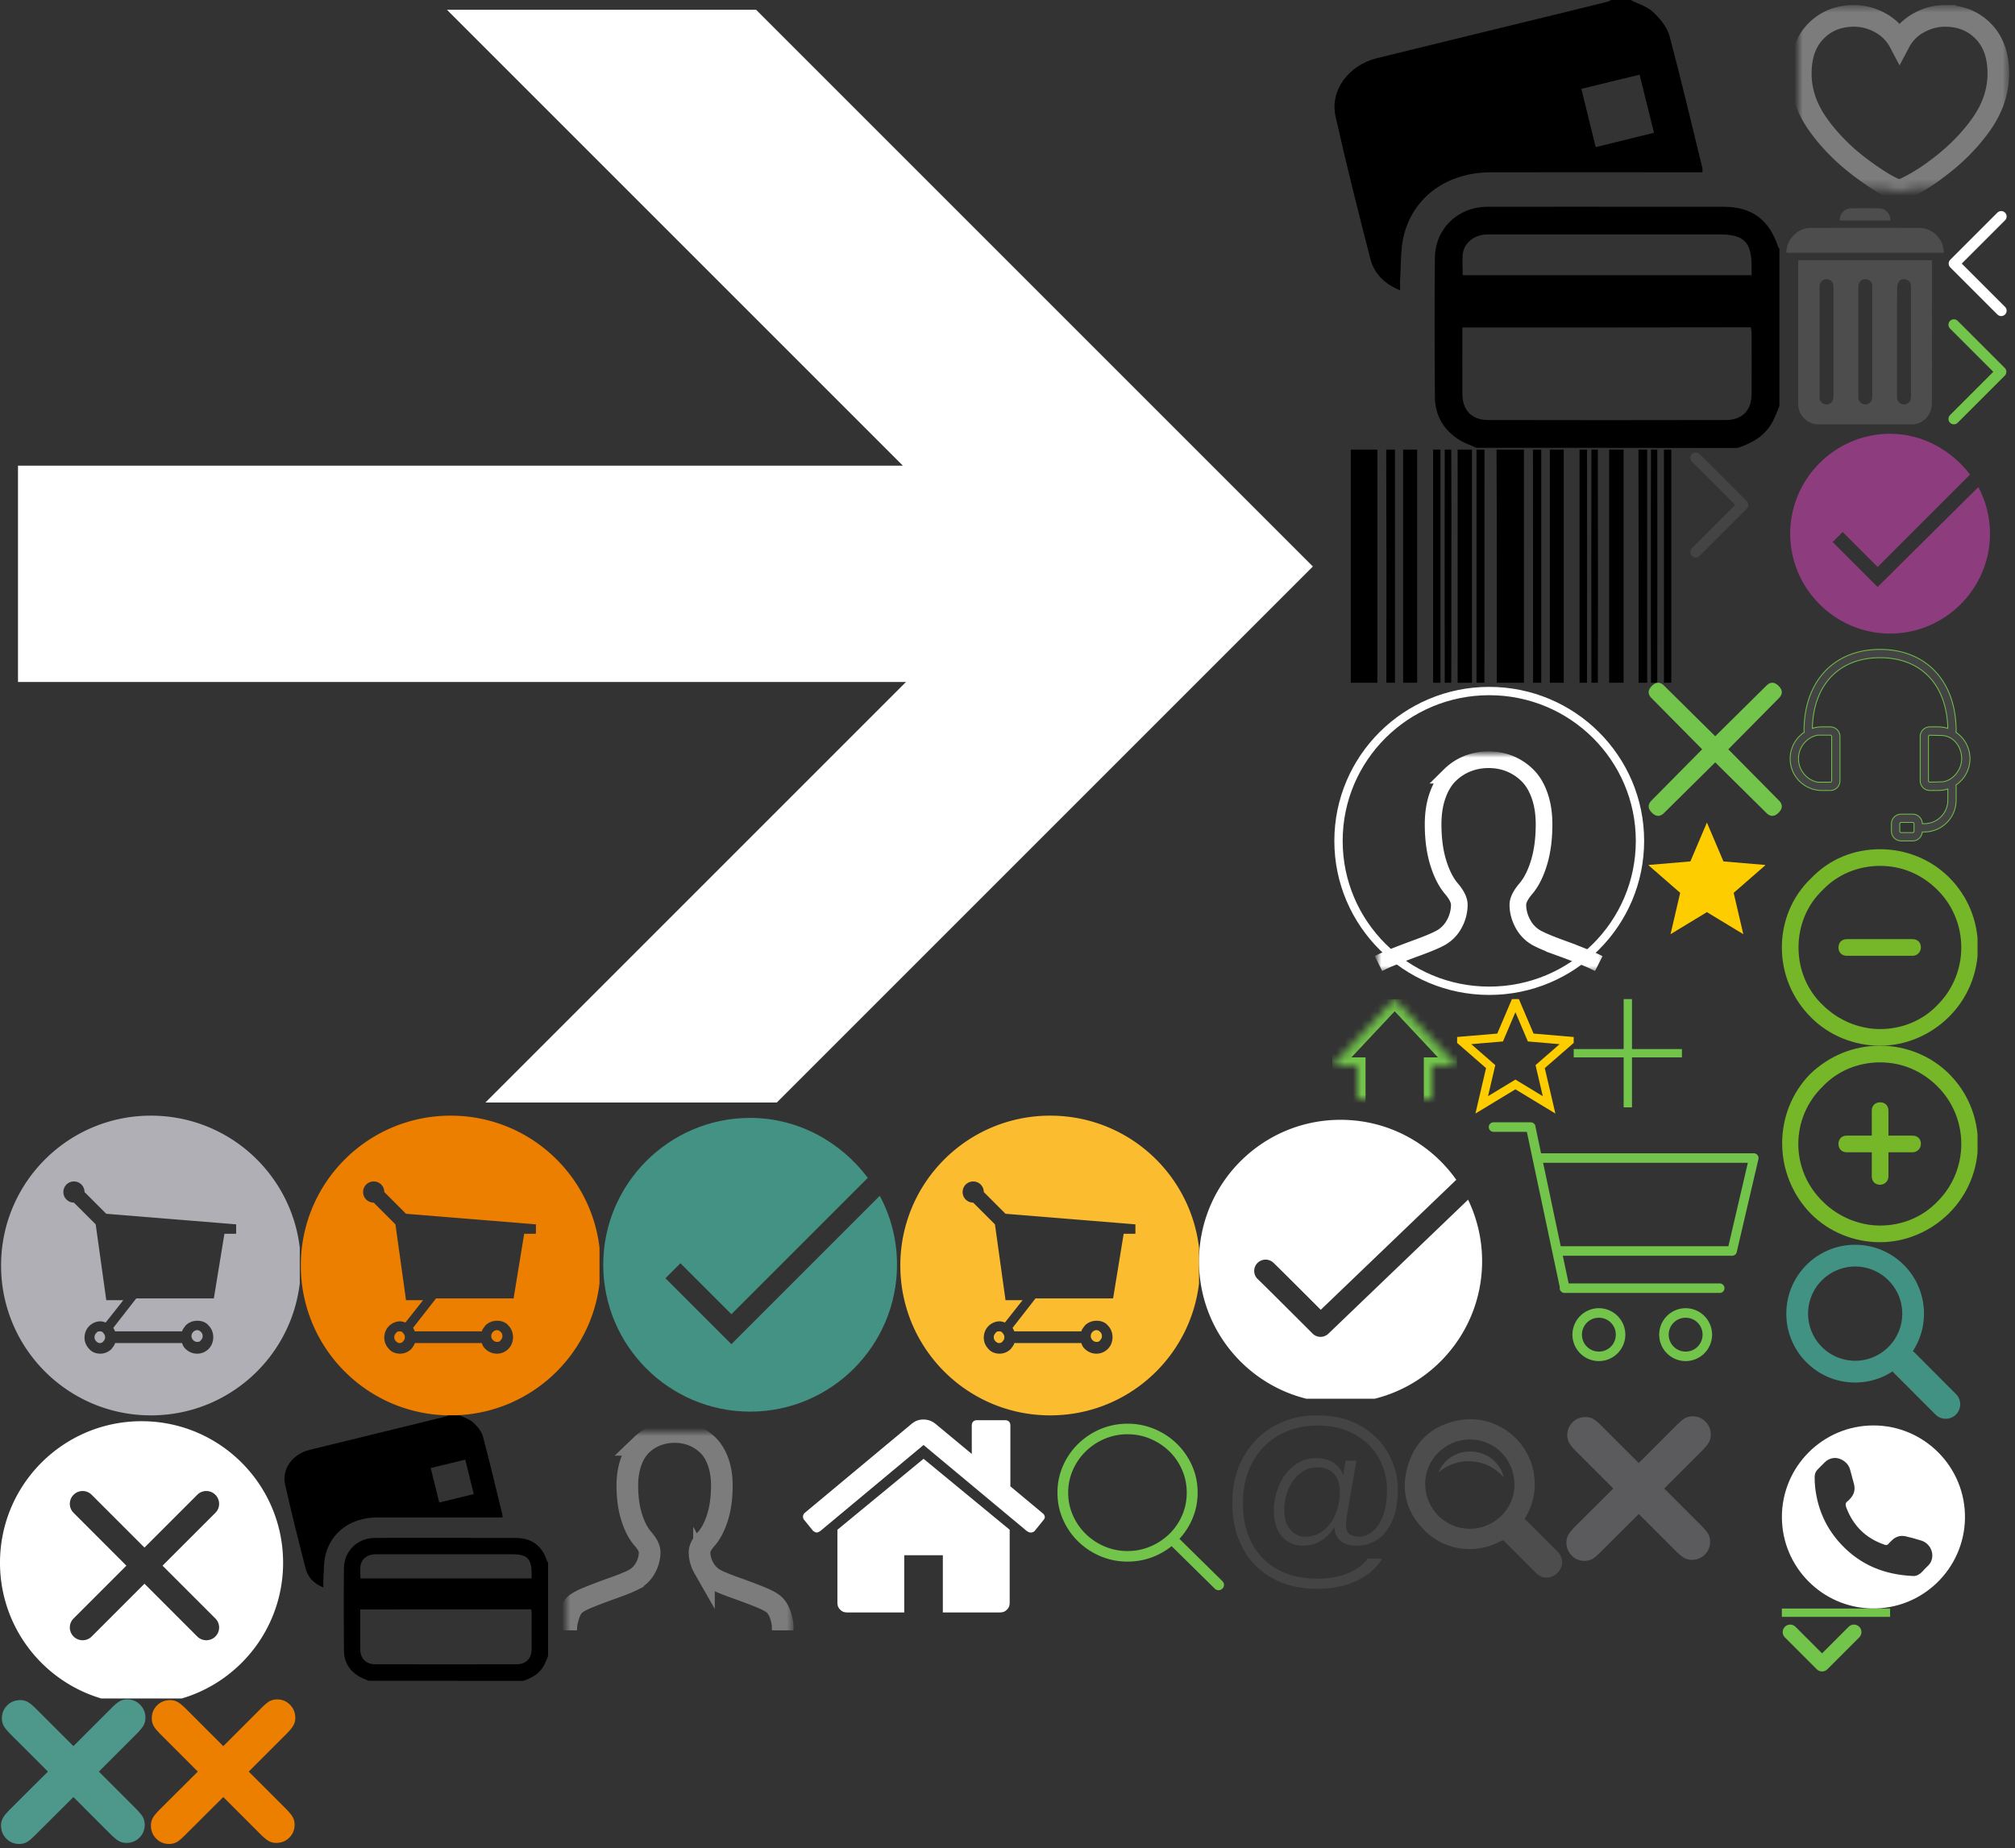 <svg width="242" height="222" viewBox="0 0 242 222" xmlns="http://www.w3.org/2000/svg" xmlns:xlink="http://www.w3.org/1999/xlink"><rect x="0" y="0" width="242" height="222" fill="#333333" stroke="none"/><svg width="38" height="38" viewBox="0 0 38 38" x="160" y="82"><title>Page 1 Copy 2</title><defs><ellipse id="b" cx="18.857" cy="18" rx="18.103" ry="18"/><path d="M.148 25.226s.69-.346 1.132-.53c1.01-.419 2.15-.86 3.422-1.325 1.272-.464 2.204-.851 2.796-1.16a4.125 4.125 0 0 0 1.74-1.708 4.778 4.778 0 0 0 .619-2.336c0-.55-.32-1.198-.961-1.947-.65-.769-1.177-1.814-1.58-3.137s-.604-2.848-.604-4.575c0-1.298.18-2.454.538-3.467.36-1.014.85-1.825 1.471-2.434a6.355 6.355 0 0 1 2.119-1.385A6.815 6.815 0 0 1 13.38.75c.903 0 1.746.157 2.527.472a6.475 6.475 0 0 1 2.111 1.385c.627.609 1.12 1.42 1.478 2.434.36 1.013.54 2.169.54 3.467 0 1.727-.2 3.252-.598 4.575-.398 1.323-.922 2.368-1.572 3.137-.65.759-.976 1.408-.976 1.947 0 .799.209 1.575.626 2.329.418.754 1 1.325 1.747 1.714.593.31 1.525.697 2.796 1.161a78.4 78.4 0 0 1 3.408 1.325c.446.188 1.142.541 1.142.541" id="a"/><mask id="d" x="-1" y="-1" width="28.461" height="26.487"><path fill="#fff" d="M-.852-.25h28.461v26.487H-.852z"/><use xlink:href="#a"/></mask></defs><g transform="translate(0 1)" fill="none" fill-rule="evenodd"><mask id="c" fill="#fff"><use xlink:href="#b"/></mask><use stroke="#FFF" xlink:href="#b"/><use mask="url(#d)" xlink:href="#a" transform="translate(5.404 7.5)" stroke="#FFF" stroke-width="2"/></g></svg><svg width="160" height="134" viewBox="0 0 116 98"><title>arrow</title><path d="M1.072 40.906h77.724L38.75.86h27.157l48.901 48.901-47.086 47.086H42.128l36.94-36.94H1.072v-19z" fill="#fff"/></svg><svg width="10" height="7" viewBox="0 0 10 7" x="214" y="194.2"><title>Rectangle 4</title><path d="M8.657 1.828L4.828 5.657 1 1.828" stroke="#72C44B" stroke-width="1.8" fill="none" fill-rule="evenodd" stroke-linecap="round" stroke-linejoin="round"/></svg><svg width="7" height="13" viewBox="0 0 7 13" x="234" y="25"><title>icon/arrow-menu-on</title><path d="M6.343 1L.686 6.657l5.657 5.657" stroke="#FFF" stroke-width="1.3" fill="none" fill-rule="evenodd" stroke-linecap="round" stroke-linejoin="round"/></svg><svg width="7" height="13" viewBox="0 0 7 13" x="203" y="54"><title>Rectangle 5</title><path d="M.657 1l5.657 5.657-5.657 5.657" stroke="#444" stroke-width="1.3" fill="none" fill-rule="evenodd" stroke-linecap="round" stroke-linejoin="round"/></svg><svg width="7" height="13" viewBox="0 0 7 13" x="234" y="38"><title>Rectangle 5</title><path d="M.657 1l5.657 5.657-5.657 5.657" stroke="#72C44B" stroke-width="1.3" fill="none" fill-rule="evenodd" stroke-linecap="round" stroke-linejoin="round"/></svg><svg width="23" height="25" viewBox="0 0 23 25" x="214" y="77"><title>Page 1</title><path d="M19.271 16.903l-1.527.038a.165.165 0 0 1-.134-.16v-5.316c0-.08.058-.144.134-.16l1.527.038c1.401.09 2.326 1.393 2.326 2.78 0 1.387-1.111 2.67-2.326 2.78zm-3.397 5.934a.166.166 0 0 1-.166.166h-1.383a.166.166 0 0 1-.166-.166v-.89c0-.092.075-.167.166-.167h1.383c.091 0 .166.075.166.166v.89zM4.322 11.299h1.496c.091 0 .166.075.166.166v5.316a.166.166 0 0 1-.166.166H4.322c-1.32-.236-2.325-1.437-2.325-2.824 0-1.387 1.005-2.588 2.325-2.824zm18.272 2.824a3.82 3.82 0 0 0-1.688-3.168.493.493 0 0 0 .026-.154C20.932 4.847 17.346 1 11.797 1 6.247 1 2.66 4.847 2.66 10.8c0 .055.01.105.027.155a3.818 3.818 0 0 0 2.133 6.989h.498v-.017c.055.008.11.017.166.017h.333c.64 0 1.162-.522 1.162-1.163v-5.316c0-.641-.521-1.163-1.162-1.163H4.82c-.403 0-.792.064-1.157.18.12-5.242 3.212-8.485 8.133-8.485 4.921 0 8.013 3.243 8.133 8.485a3.797 3.797 0 0 0-1.157-.18h-.996c-.642 0-1.163.522-1.163 1.163v5.316c0 .641.521 1.163 1.163 1.163h.332c.057 0 .111-.009.166-.017v.017h.498a3.79 3.79 0 0 0 1.163-.183v1.346a2.827 2.827 0 0 1-2.824 2.824h-.242a1.163 1.163 0 0 0-1.161-1.147h-1.384c-.641 0-1.163.521-1.163 1.163v.89c0 .641.522 1.163 1.163 1.163h1.383c.61 0 1.106-.474 1.154-1.073h.25a3.825 3.825 0 0 0 3.82-3.82v-1.662a.494.494 0 0 0-.027-.153 3.818 3.818 0 0 0 1.689-3.17z" stroke="#72C44B" stroke-width=".1" fill="#444" fill-rule="evenodd"/></svg><svg width="43" height="28" viewBox="0 0 232 171" x="160" y="54"><title>Untitled 11</title><path d="M-1.7 172.033h19.5V-.705H-1.7v172.738zm107.1 0h19.9V-.705h-20.1c.3 57.58.2 115.159.2 172.738zm82.4 0h10.6V-.705h-10.6v172.738zM228-.705v172.738h5.4V-.705H228zM76.7 172.033h10.5V-.705H76.7v172.738zm-40 0H47V-.705H36.7v172.738zm107.6 0h10.2V-.705h-10.2v172.738zm-119.9 0h6.3V-.705h-6.4c.2 57.58.2 115.159.1 172.738zm107.6 0h6V-.705h-6.1c.1 57.58.1 115.159.1 172.738zm-41.5 0h5.8c.1-57.58.1-115.158.1-172.738h-5.9v172.738zm118.9 0h6.3V-.705h-6.4c.2 57.58.1 115.159.1 172.738zm-150.7 0h5.4V-.705h-5.4v172.738zm107.4 0h5.5V-.705h-5.5v172.738zM72-.705h-4.8c-.1 57.58-.1 115.159 0 172.738H72c.1-28.313.1-56.699.1-85.012 0-29.266.1-58.46-.1-87.726zm146.5 0c-.1 28.753-.1 57.58-.1 86.333 0 28.826-.1 57.579.1 86.332h4.6c.1-57.58.1-115.159 0-172.738h-4.6v.073zm-39 0h-4.7c-.1 57.58-.1 115.159 0 172.738h4.7c.1-28.02.1-55.965.1-83.985-.1-29.56 0-59.193-.1-88.753z" fill-rule="evenodd"/></svg><svg width="36" height="36" viewBox="0 0 28 28" x="36" y="134"><title>Untitled 3</title><path d="M9.324 20.15c-.165 0-.275.054-.33.164a.499.499 0 0 0-.165.384c0 .165.054.275.164.384.11.11.22.165.33.165.11 0 .274-.055.33-.165.11-.11.164-.22.164-.384a.497.497 0 0 0-.165-.384c-.055-.11-.165-.165-.33-.165zm9.113.987c.165 0 .275-.055.33-.164.11-.11.164-.22.164-.385a.5.5 0 0 0-.163-.384c-.11-.11-.22-.165-.33-.165a.498.498 0 0 0-.384.164.499.499 0 0 0-.165.384.5.5 0 0 0 .165.385c.11.11.22.164.384.164zM14.1 0C6.36 0 .1 6.26.1 14s6.26 14 14 14 14-6.26 14-14-6.26-14-14-14zm7.85 11.035h-.987l-.988 6.04h-7.248l-2.14 2.745.164.33h6.26c.055-.22.22-.385.33-.55.274-.275.658-.44 1.097-.44.44 0 .824.165 1.043.44.275.275.44.66.44 1.098 0 .44-.165.824-.44 1.098-.274.275-.658.44-1.043.44a1.53 1.53 0 0 1-1.098-.44 1.141 1.141 0 0 1-.33-.55h-6.26c-.054.22-.22.385-.328.55-.275.275-.66.44-1.044.44-.44 0-.823-.165-1.043-.44a1.504 1.504 0 0 1-.44-1.043c0-.44.166-.824.44-1.098.275-.275.66-.44 1.043-.44.165 0 .33.056.495.11l1.647-2.086H9.927l-.988-7.083-2.032-2.032a.984.984 0 0 1-.988-.988c0-.55.44-.988.988-.988.55 0 .988.438.988.987l2.03 2.032 12.135.987v.878h-.11z" fill="#ec7e00"/></svg><svg width="36" height="36" viewBox="0 0 28 28" x="108" y="134"><title>Untitled 3</title><path d="M9.324 20.15c-.165 0-.275.054-.33.164a.499.499 0 0 0-.165.384c0 .165.054.275.164.384.11.11.22.165.33.165.11 0 .274-.055.33-.165.11-.11.164-.22.164-.384a.497.497 0 0 0-.165-.384c-.055-.11-.165-.165-.33-.165zm9.113.987c.165 0 .275-.055.33-.164.11-.11.164-.22.164-.385a.5.5 0 0 0-.163-.384c-.11-.11-.22-.165-.33-.165a.498.498 0 0 0-.384.164.499.499 0 0 0-.165.384.5.5 0 0 0 .165.385c.11.11.22.164.384.164zM14.1 0C6.36 0 .1 6.26.1 14s6.26 14 14 14 14-6.26 14-14-6.26-14-14-14zm7.85 11.035h-.987l-.988 6.04h-7.248l-2.14 2.745.164.33h6.26c.055-.22.22-.385.33-.55.274-.275.658-.44 1.097-.44.44 0 .824.165 1.043.44.275.275.44.66.44 1.098 0 .44-.165.824-.44 1.098-.274.275-.658.44-1.043.44a1.53 1.53 0 0 1-1.098-.44 1.141 1.141 0 0 1-.33-.55h-6.26c-.054.22-.22.385-.328.55-.275.275-.66.44-1.044.44-.44 0-.823-.165-1.043-.44a1.504 1.504 0 0 1-.44-1.043c0-.44.166-.824.44-1.098.275-.275.66-.44 1.043-.44.165 0 .33.056.495.11l1.647-2.086H9.927l-.988-7.083-2.032-2.032a.984.984 0 0 1-.988-.988c0-.55.44-.988.988-.988.55 0 .988.438.988.987l2.03 2.032 12.135.987v.878h-.11z" fill="#fbbc30"/></svg><svg width="36" height="36" viewBox="0 0 28 28" y="134"><title>Untitled 3</title><path d="M9.324 20.15c-.165 0-.275.054-.33.164a.499.499 0 0 0-.165.384c0 .165.054.275.164.384.11.11.22.165.33.165.11 0 .274-.055.33-.165.11-.11.164-.22.164-.384a.497.497 0 0 0-.165-.384c-.055-.11-.165-.165-.33-.165zm9.113.987c.165 0 .275-.055.33-.164.11-.11.164-.22.164-.385a.5.5 0 0 0-.163-.384c-.11-.11-.22-.165-.33-.165a.498.498 0 0 0-.384.164.499.499 0 0 0-.165.384.5.5 0 0 0 .165.385c.11.11.22.164.384.164zM14.1 0C6.36 0 .1 6.26.1 14s6.26 14 14 14 14-6.26 14-14-6.26-14-14-14zm7.85 11.035h-.987l-.988 6.04h-7.248l-2.14 2.745.164.33h6.26c.055-.22.22-.385.33-.55.274-.275.658-.44 1.097-.44.44 0 .824.165 1.043.44.275.275.44.66.44 1.098 0 .44-.165.824-.44 1.098-.274.275-.658.44-1.043.44a1.53 1.53 0 0 1-1.098-.44 1.141 1.141 0 0 1-.33-.55h-6.26c-.054.22-.22.385-.328.55-.275.275-.66.44-1.044.44-.44 0-.823-.165-1.043-.44a1.504 1.504 0 0 1-.44-1.043c0-.44.166-.824.44-1.098.275-.275.66-.44 1.043-.44.165 0 .33.056.495.11l1.647-2.086H9.927l-.988-7.083-2.032-2.032a.984.984 0 0 1-.988-.988c0-.55.44-.988.988-.988.55 0 .988.438.988.987l2.03 2.032 12.135.987v.878h-.11z" fill="#b0afb5"/></svg><svg width="36" height="36" viewBox="0 0 40 40" x="72" y="134"><title>Untitled 2</title><path d="M17.6 30.5l-8.8-8.8 2-2 6.8 6.8L35.8 8.3c-3.6-4.8-9.3-8-15.7-8C9.3.3.5 9.1.5 19.9s8.8 19.6 19.6 19.6 19.6-8.8 19.6-19.6c0-3.3-.8-6.4-2.3-9.2L17.6 30.5z" fill="#439284"/></svg><svg viewBox="293 383 26 26" width="26" height="26" x="214" y="51"><path fill="#8D3C7E" d="M304.5 402.5l-5.4-5.4 1.2-1.2 4.2 4.2 11.1-11.1c-2.2-2.9-5.7-4.9-9.6-4.9-6.6 0-12 5.4-12 12s5.4 12 12 12 12-5.4 12-12c0-2-.5-3.9-1.4-5.6l-12.1 12z"/></svg><svg width="34" height="34" viewBox="0 0 34 34" x="144" y="134"><title>Untitled 7</title><path d="M15.54 26.187a1.364 1.364 0 0 1-.938.383c-.352 0-.693-.128-.96-.394-2.45-2.452-6.192-6.182-6.544-6.502a1.357 1.357 0 0 1-.16-1.886 1.38 1.38 0 0 1 1.92-.192c.063.053.244.202 5.765 5.723L30.898 7.704C27.818 3.345 22.745.5 17 .5 7.61.5 0 8.11 0 17.5s7.61 17 17 17 17-7.63 17-17.02c0-2.645-.608-5.15-1.684-7.388L15.54 26.187z" fill="#fff"/></svg><svg width="34" height="30" viewBox="0 0 34 30" x="178" y="134"><title>Shape</title><path d="M1 1.372c0 .206.167.372.372.372h4.163l4 18.874a.374.374 0 0 0 .396.477h18.606a.372.372 0 1 0 0-.745H10.233l-.79-3.72h20.583a.372.372 0 0 0 .36-.292l2.605-11.163a.372.372 0 0 0-.36-.454H6.918l-.72-3.43A.372.372 0 0 0 5.837 1H1.372A.372.372 0 0 0 1 1.372zm6.082 4.093h25.083l-2.43 10.42H9.28L7.082 5.465zm6.942 17.862a2.983 2.983 0 0 0-2.977 2.977 2.983 2.983 0 0 0 2.977 2.977 2.983 2.983 0 0 0 2.977-2.977 2.983 2.983 0 0 0-2.977-2.977zm10.42 0a2.983 2.983 0 0 0-2.977 2.977 2.983 2.983 0 0 0 2.977 2.977 2.983 2.983 0 0 0 2.977-2.977 2.983 2.983 0 0 0-2.977-2.977zm-10.42.745c1.238 0 2.233.995 2.233 2.232a2.227 2.227 0 0 1-2.233 2.233 2.227 2.227 0 0 1-2.232-2.233c0-1.237.995-2.232 2.232-2.232zm10.42 0c1.237 0 2.233.995 2.233 2.232a2.227 2.227 0 0 1-2.233 2.233 2.227 2.227 0 0 1-2.233-2.233c0-1.237.995-2.232 2.233-2.232z" stroke="#72C44B" stroke-width=".4" fill="#72C44B" fill-rule="evenodd"/></svg><svg width="32" height="32" viewBox="0 0 256 257" x="34" y="170"><title>Untitled 12</title><path d="M170 0c4.4 2.2 9.5 3.7 12.9 6.9 4 3.7 8 8.6 9.4 13.7 6.7 25.1 12.6 50.3 18.8 75.6.1.5 0 1 0 2.3h-5.8c-38.5 0-77-.1-115.5 0-24.2.1-43.5 13.6-49.2 35.4-2.2 8.2-1.7 17.1-2.3 25.7-.1 1.9 0 3.9 0 6.4-9-3.7-14.8-9.6-17-18-7-27.1-13.8-54.2-19.9-81.5-3.3-14.8 7.4-29.2 23.5-33.2 30.4-7.5 60.8-14.9 91.2-22.3 13.6-3.3 27.1-6.6 40.7-10 .8-.2 1.4-.7 2.1-1H170zm-28.1 50.8c2.9 11.6 5.5 22.3 8.2 33.3 11.4-2.8 22.2-5.5 33.3-8.2-2.8-11.5-5.5-22.2-8.2-33.2-11.4 2.7-22.2 5.4-33.3 8.1zM82 256c-3.3-1.5-6.8-2.6-9.8-4.5-9-5.6-13.9-13.9-14-24.4-.2-26.6-.3-53.3 0-79.9.2-16.5 13.2-29 30-29 33.6-.1 67.2 0 100.9 0h34c16.2 0 26.1 7.3 31.2 22.7.1.4.6.8.8 1.2v90c-1.2 2.9-2.3 5.8-3.7 8.6-4.3 8.4-11.8 12.6-20.3 15.4-49.8-.1-99.4-.1-149.1-.1zm-8.1-68.8c0 13.1-.1 25.7 0 38.3.1 9.1 5.5 14.6 14.7 14.6 45.3.1 90.6.1 135.9 0 9.2 0 14.6-5.4 14.7-14.6.1-11.7 0-23.3 0-35 0-1.1-.3-2.2-.4-3.4-55 .1-109.5.1-164.9.1zm.2-29.9h165.1v-5.1c0-13.8-4.4-18.2-18.2-18.2H88.5c-7.6 0-13.5 4.5-14.4 11.2-.4 3.9 0 7.9 0 12.1z"/></svg><svg width="54" height="54" viewBox="0 0 256 257" x="160"><title>Untitled 12</title><path d="M170 0c4.4 2.2 9.5 3.7 12.9 6.9 4 3.7 8 8.6 9.4 13.7 6.7 25.1 12.6 50.3 18.8 75.6.1.5 0 1 0 2.3h-5.8c-38.5 0-77-.1-115.5 0-24.2.1-43.5 13.6-49.2 35.4-2.2 8.2-1.7 17.1-2.3 25.7-.1 1.9 0 3.9 0 6.4-9-3.7-14.8-9.6-17-18-7-27.1-13.8-54.2-19.9-81.5-3.3-14.8 7.4-29.2 23.5-33.2 30.4-7.5 60.8-14.9 91.2-22.3 13.6-3.3 27.1-6.6 40.7-10 .8-.2 1.4-.7 2.1-1H170zm-28.1 50.8c2.9 11.6 5.5 22.3 8.2 33.3 11.4-2.8 22.2-5.5 33.3-8.2-2.8-11.5-5.5-22.2-8.2-33.2-11.4 2.7-22.2 5.4-33.3 8.1zM82 256c-3.3-1.5-6.8-2.6-9.8-4.5-9-5.6-13.9-13.9-14-24.4-.2-26.6-.3-53.3 0-79.9.2-16.5 13.2-29 30-29 33.6-.1 67.2 0 100.9 0h34c16.2 0 26.1 7.3 31.2 22.7.1.4.6.8.8 1.2v90c-1.2 2.9-2.3 5.8-3.7 8.6-4.3 8.4-11.8 12.6-20.3 15.4-49.8-.1-99.4-.1-149.1-.1zm-8.1-68.8c0 13.1-.1 25.7 0 38.3.1 9.1 5.5 14.6 14.7 14.6 45.3.1 90.6.1 135.9 0 9.2 0 14.6-5.4 14.7-14.6.1-11.7 0-23.3 0-35 0-1.1-.3-2.2-.4-3.4-55 .1-109.5.1-164.9.1zm.2-29.9h165.1v-5.1c0-13.8-4.4-18.2-18.2-18.2H88.5c-7.6 0-13.5 4.5-14.4 11.2-.4 3.9 0 7.9 0 12.1z"/></svg><svg width="18" height="18" viewBox="0 0 28 28" x="188" y="170"><title>Untitled 5</title><path d="M13.714 18.425l-6.989 6.957c-.744.765-1.323 1.257-1.74 1.476a2.983 2.983 0 0 1-1.41.328c-.94 0-1.74-.333-2.395-1-.657-.668-.985-1.482-.985-2.445 0-.481.11-.935.328-1.362.22-.426.7-1.011 1.444-1.755l6.99-6.956L2.13 6.843C1.387 6.099.906 5.519.688 5.103a2.983 2.983 0 0 1-.329-1.41c0-.941.328-1.74.985-2.396C2 .641 2.82.313 3.804.313c.482 0 .93.11 1.346.328.416.219.995.7 1.74 1.444l6.824 6.825 6.923-6.924c.744-.765 1.324-1.257 1.74-1.476a2.983 2.983 0 0 1 1.41-.328c.941 0 1.74.333 2.396 1 .656.668.984 1.482.984 2.445 0 .481-.11.935-.328 1.362-.219.426-.7 1.011-1.444 1.755l-6.923 6.924 6.792 6.792c.744.744 1.225 1.323 1.444 1.739.219.415.328.886.328 1.41 0 .941-.328 1.74-.984 2.396-.657.656-1.477.984-2.461.984-.482 0-.93-.109-1.346-.328-.415-.218-.995-.7-1.739-1.443l-6.792-6.793z" fill="#5b5b5e" fill-rule="evenodd"/></svg><svg width="18" height="18" viewBox="0 0 28 28" y="204"><title>Untitled 5</title><path d="M13.714 18.425l-6.989 6.957c-.744.765-1.323 1.257-1.74 1.476a2.983 2.983 0 0 1-1.41.328c-.94 0-1.74-.333-2.395-1-.657-.668-.985-1.482-.985-2.445 0-.481.11-.935.328-1.362.22-.426.7-1.011 1.444-1.755l6.99-6.956L2.13 6.843C1.387 6.099.906 5.519.688 5.103a2.983 2.983 0 0 1-.329-1.41c0-.941.328-1.74.985-2.396C2 .641 2.82.313 3.804.313c.482 0 .93.11 1.346.328.416.219.995.7 1.74 1.444l6.824 6.825 6.923-6.924c.744-.765 1.324-1.257 1.74-1.476a2.983 2.983 0 0 1 1.41-.328c.941 0 1.74.333 2.396 1 .656.668.984 1.482.984 2.445 0 .481-.11.935-.328 1.362-.219.426-.7 1.011-1.444 1.755l-6.923 6.924 6.792 6.792c.744.744 1.225 1.323 1.444 1.739.219.415.328.886.328 1.41 0 .941-.328 1.74-.984 2.396-.657.656-1.477.984-2.461.984-.482 0-.93-.109-1.346-.328-.415-.218-.995-.7-1.739-1.443l-6.792-6.793z" fill="#4e988b" fill-rule="evenodd"/></svg><svg width="18" height="18" viewBox="0 0 28 28" x="18" y="204"><title>Untitled 5</title><path d="M13.714 18.425l-6.989 6.957c-.744.765-1.323 1.257-1.74 1.476a2.983 2.983 0 0 1-1.41.328c-.94 0-1.74-.333-2.395-1-.657-.668-.985-1.482-.985-2.445 0-.481.11-.935.328-1.362.22-.426.7-1.011 1.444-1.755l6.99-6.956L2.13 6.843C1.387 6.099.906 5.519.688 5.103a2.983 2.983 0 0 1-.329-1.41c0-.941.328-1.74.985-2.396C2 .641 2.82.313 3.804.313c.482 0 .93.11 1.346.328.416.219.995.7 1.74 1.444l6.824 6.825 6.923-6.924c.744-.765 1.324-1.257 1.74-1.476a2.983 2.983 0 0 1 1.41-.328c.941 0 1.74.333 2.396 1 .656.668.984 1.482.984 2.445 0 .481-.11.935-.328 1.362-.219.426-.7 1.011-1.444 1.755l-6.923 6.924 6.792 6.792c.744.744 1.225 1.323 1.444 1.739.219.415.328.886.328 1.41 0 .941-.328 1.74-.984 2.396-.657.656-1.477.984-2.461.984-.482 0-.93-.109-1.346-.328-.415-.218-.995-.7-1.739-1.443l-6.792-6.793z" fill="#ec7e00" fill-rule="evenodd"/></svg><svg width="34" height="34" viewBox="0 0 34 34" y="170"><title>Untitled 6</title><path d="M17 .7C7.608.7 0 8.308 0 17.7s7.608 17 17 17 17-7.608 17-17-7.608-17-17-17zm8.862 23.69a1.53 1.53 0 0 1-1.085 2.618c-.386 0-.784-.145-1.086-.446l-6.34-6.342-6.342 6.342a1.542 1.542 0 0 1-2.17 0 1.528 1.528 0 0 1 0-2.17l6.34-6.342-6.34-6.342a1.528 1.528 0 0 1 0-2.17 1.528 1.528 0 0 1 2.17 0l6.342 6.34 6.34-6.34a1.53 1.53 0 0 1 2.172 0c.603.602.603 1.58 0 2.17L19.52 18.05l6.342 6.34z" fill="#fff"/></svg><svg width="16" height="16" viewBox="0 0 16 16" x="198" y="82"><title>Page 1</title><path d="M.384 15.612c.524.524 1.036.512 1.537-.034l6.077-6.01 6.078 6.01c.5.546 1.013.558 1.536.034.524-.523.512-1.036-.034-1.536l-6.01-6.078 6.01-6.077c.546-.501.558-1.013.034-1.537-.523-.523-1.036-.512-1.536.034l-6.078 6.01L1.921.418C1.42-.128.908-.139.384.384-.139.908-.128 1.42.418 1.921l6.01 6.077-6.01 6.078c-.546.5-.557 1.013-.034 1.536z" fill="#72C44B" fill-rule="evenodd"/></svg><svg width="28" height="25" viewBox="0 0 28 25" x="214"><title>Page 1</title><defs><path d="M17.592 2.91c1.87 0 3.407.616 4.607 1.849C23.4 5.99 24 7.682 24 9.829c0 2.188-.724 4.276-2.171 6.265-1.413 1.949-3.178 3.699-5.297 5.25a21.992 21.992 0 0 1-2.383 1.58c-.742.418-1.271.687-1.589.806l-.424.18c-.988-.28-2.454-1.134-4.396-2.566-2.118-1.551-3.883-3.301-5.296-5.25C.997 14.105.273 12.017.273 9.83c0-2.148.6-3.839 1.8-5.071 1.201-1.233 2.737-1.85 4.608-1.85 1.095 0 2.145.278 3.151.835a5.649 5.649 0 0 1 2.304 2.327 5.649 5.649 0 0 1 2.304-2.327c1.007-.557 2.057-.835 3.152-.835z" id="e"/><mask id="f" x="-1.3" y="-1.3" width="26.327" height="23.6"><path fill="#fff" d="M-1.027 1.609H25.3v23.6H-1.027z"/><use xlink:href="#e"/></mask></defs><use mask="url(#f)" xlink:href="#e" transform="translate(2 -1)" stroke="#7C7C7C" stroke-width="2.6" fill="none" fill-rule="evenodd"/></svg><svg width="30" height="24" viewBox="0 0 35 29" x="96" y="170"><title>Untitled 10</title><path d="M29.9 27.2c0 .4-.1.7-.4 1-.3.3-.6.4-1 .4h-8.3v-8.3h-5.6v8.3H6.3c-.4 0-.7-.1-1-.4-.3-.3-.4-.6-.4-1V16.6L17.4 6.3l12.5 10.3v10.6zm4.9-12l-1.3 1.6c-.1.1-.3.2-.5.2h-.1c-.2 0-.3-.1-.5-.2l-15-12.5-15 12.5c-.2.1-.3.2-.5.2s-.3-.1-.5-.2L.1 15.2c-.1-.1-.2-.3-.2-.5s.1-.4.2-.5l15.6-13c.5-.4 1-.6 1.7-.6.6 0 1.2.2 1.7.6l5.3 4.4V1.4c0-.2.1-.4.2-.5.1-.1.3-.2.5-.2h4.2c.2 0 .4.1.5.2.1.1.2.3.2.5v8.9l4.8 4c.1.1.2.3.2.5 0 .1-.1.3-.2.4z" fill="#fff"/></svg><svg width="15" height="14" viewBox="0 0 15 14" x="160" y="120"><title>Page 1</title><defs><path id="g" d="M7.5 2l7.5 8h-3v6H3v-6H0z"/><mask id="h" x="0" y="0" width="15" height="14" fill="#fff"><use xlink:href="#g"/></mask></defs><use mask="url(#h)" xlink:href="#g" transform="translate(0 -2)" stroke="#72C44B" stroke-width="2" fill="none" fill-rule="evenodd"/></svg><svg viewBox="0 0 23.5 23.6" width="23.5" height="23.6" x="214" y="102"><path fill="#76B72A" d="M15.7 12.8H7.8c-.6 0-1-.4-1-1s.4-1 1-1h7.9c.6 0 1 .4 1 1 0 .5-.4 1-1 1z"/><path fill="#76B72A" d="M11.8 23.6c-3.1 0-6.1-1.2-8.3-3.4C1.2 17.9 0 14.9 0 11.8s1.2-6.1 3.5-8.3C5.7 1.2 8.6 0 11.8 0c3.1 0 6.1 1.2 8.3 3.4 4.6 4.6 4.6 12.1 0 16.7-2.2 2.2-5.2 3.5-8.3 3.5zm0-21.6C9.2 2 6.7 3 4.9 4.9 3 6.7 2 9.2 2 11.8s1 5.1 2.9 6.9c1.8 1.8 4.3 2.9 6.9 2.9 2.6 0 5.1-1 6.9-2.9 3.8-3.8 3.8-10 0-13.8C16.8 3 14.4 2 11.8 2z"/></svg><svg viewBox="0 0 23.5 23.6" width="23.5" height="23.6" x="214" y="125.6"><path fill="#76B72A" d="M11.8 16.7c-.6 0-1-.4-1-1V7.8c0-.6.4-1 1-1s1 .4 1 1v7.9c0 .6-.5 1-1 1z"/><path fill="#76B72A" d="M15.7 12.8H7.8c-.6 0-1-.4-1-1s.4-1 1-1h7.9c.6 0 1 .4 1 1 0 .5-.4 1-1 1z"/><path fill="#76B72A" d="M11.8 23.6c-3.1 0-6.1-1.2-8.3-3.4C-1.1 15.5-1.1 8 3.4 3.4 5.7 1.2 8.6 0 11.8 0c3.1 0 6.1 1.2 8.3 3.4 4.6 4.6 4.6 12.1 0 16.7-2.2 2.2-5.2 3.5-8.3 3.5zm0-21.6C9.2 2 6.7 3 4.9 4.9 1 8.7 1 14.9 4.9 18.7c1.8 1.8 4.3 2.9 6.9 2.9 2.6 0 5.1-1 6.9-2.9 3.8-3.8 3.8-10 0-13.8C16.8 3 14.4 2 11.8 2z"/></svg><svg width="22" height="22" viewBox="0 0 19 20" x="214" y="149.2"><title>Magnifier</title><defs><path d="M18.508 16.579l-4.539-4.549-.168-.135a7.474 7.474 0 0 0 1.215-4.094A7.515 7.515 0 0 0 7.503.28C3.354.28-.012 3.647-.012 7.801s3.365 7.52 7.515 7.52a7.491 7.491 0 0 0 4.093-1.217l.133.166 4.543 4.547a1.581 1.581 0 1 0 2.236-2.238zM7.503 12.946a5.148 5.148 0 0 1-5.141-5.145 5.149 5.149 0 0 1 5.141-5.146c2.834 0 5.142 2.307 5.142 5.146s-2.308 5.145-5.142 5.145z" id="i"/></defs><use fill="#429284" xlink:href="#i"/></svg><svg width="20" height="21" viewBox="0 0 20 21" x="148" y="170"><title>@</title><path d="M4.8 19.548a8.827 8.827 0 0 1-3.552-3.612C.416 14.384 0 12.584 0 10.536c0-2.096.444-3.94 1.332-5.532C2.22 3.412 3.436 2.18 4.98 1.308 6.524.436 8.256 0 10.176 0c2.064 0 3.828.432 5.292 1.296 1.464.864 2.564 1.972 3.3 3.324.736 1.352 1.104 2.764 1.104 4.236 0 1.632-.244 2.952-.732 3.96s-1.096 1.732-1.824 2.172c-.728.44-1.492.66-2.292.66-.88 0-1.552-.188-2.016-.564-.464-.376-.712-.916-.744-1.62h-.048c-.4.672-.92 1.204-1.56 1.596-.64.392-1.36.588-2.16.588-1.024 0-1.864-.364-2.52-1.092-.656-.728-.984-1.756-.984-3.084 0-1.088.212-2.12.636-3.096.424-.976 1.024-1.76 1.8-2.352.776-.592 1.676-.888 2.7-.888.8 0 1.492.196 2.076.588.584.392.948.884 1.092 1.476h.024l.288-1.752h1.296l-1.176 6.792a5.415 5.415 0 0 0-.072.84c0 .544.132.928.396 1.152.264.224.668.336 1.212.336.496 0 1-.188 1.512-.564.512-.376.94-.988 1.284-1.836.344-.848.516-1.952.516-3.312 0-1.248-.308-2.456-.924-3.624-.616-1.168-1.56-2.128-2.832-2.88C13.548 1.6 12 1.224 10.176 1.224c-1.68 0-3.196.38-4.548 1.14-1.352.76-2.416 1.844-3.192 3.252-.776 1.408-1.164 3.048-1.164 4.92 0 1.84.356 3.44 1.068 4.8a7.52 7.52 0 0 0 3.084 3.156c1.344.744 2.936 1.116 4.776 1.116 1.392 0 2.612-.212 3.66-.636 1.048-.424 1.852-1.012 2.412-1.764H18c-.688 1.136-1.712 2.024-3.072 2.664-1.36.64-2.936.96-4.728.96-2.064 0-3.864-.428-5.4-1.284zm6.18-5.748c.632-.512 1.112-1.18 1.44-2.004a6.913 6.913 0 0 0 .492-2.58c0-.96-.24-1.696-.72-2.208-.48-.512-1.128-.768-1.944-.768-.816 0-1.528.248-2.136.744-.608.496-1.072 1.14-1.392 1.932a6.508 6.508 0 0 0-.48 2.46c0 1.024.244 1.812.732 2.364.488.552 1.084.828 1.788.828.848 0 1.588-.256 2.22-.768z" fill="#444" fill-rule="evenodd"/></svg><svg width="13" height="1" viewBox="0 0 13 1" x="214" y="193.2"><title>Combined Shape Copy</title><path d="M0 0h13v1H0z" fill="#72C44B" fill-rule="evenodd"/></svg><svg width="30" height="26" viewBox="0 0 30 26" x="66" y="170"><title>Page 1</title><defs><path d="M0 23.817c0-.15.008-.345.025-.59.016-.243.107-.636.273-1.178.165-.542.397-.961.694-1.259.29-.29.865-.608 1.725-.955a74.32 74.32 0 0 1 2.915-1.098c1.083-.384 1.877-.705 2.381-.961a3.47 3.47 0 0 0 1.483-1.414c.351-.62.527-1.266.527-1.935 0-.455-.273-.993-.819-1.613-.554-.637-1.003-1.503-1.346-2.599-.343-1.096-.514-2.359-.514-3.79 0-1.074.153-2.032.458-2.871.306-.84.724-1.511 1.253-2.016A5.43 5.43 0 0 1 10.86.391 5.952 5.952 0 0 1 13.025 0c.769 0 1.486.13 2.152.39a5.555 5.555 0 0 1 1.799 1.148c.533.505.953 1.177 1.259 2.016.306.84.459 1.797.459 2.872 0 1.43-.17 2.693-.509 3.79-.339 1.095-.786 1.961-1.34 2.598-.554.628-.83 1.166-.83 1.613 0 .661.177 1.304.533 1.928a3.498 3.498 0 0 0 1.488 1.42c.505.257 1.299.578 2.382.962 1.083.385 2.05.75 2.903 1.098.851.347 1.422.666 1.711.955.298.298.53.699.695 1.203.165.505.256.935.273 1.29v.534" id="j"/><mask id="k" x="-1.3" y="-1.3" width="28.6" height="26.417"><path fill="#fff" d="M-1.3-1.3h28.6v26.417H-1.3z"/><use xlink:href="#j"/></mask></defs><use mask="url(#k)" xlink:href="#j" transform="translate(2 2)" stroke-width="2.6" stroke="#7C7C7C" fill="none" fill-rule="evenodd"/></svg><svg width="13" height="13" viewBox="0 0 13 13" x="189" y="120"><title>Combined Shape</title><path d="M7 6V0H6v6H0v1h6v6h1V7h6V6H7z" fill="#72C44B" fill-rule="evenodd"/></svg><svg width="20" height="20" viewBox="0 0 24 24" x="168" y="170"><path d="M22.853 19.618c-1.496-1.496-2.992-2.992-4.488-4.483-.072-.072-.16-.12-.243-.182.016-.023.027-.045.044-.067 0-.01 0-.017.005-.028.035-.055.068-.11.1-.166 1.126-1.917 1.536-3.984 1.21-6.178-.782-5.23-5.797-8.82-10.972-7.785-3.684.742-6.19 2.97-7.236 6.587-1.047 3.618-.122 6.827 2.6 9.43 2.924 2.8 7.34 3.314 10.875 1.347.2-.11.305-.1.466.06 1.507 1.525 3.025 3.032 4.538 4.55.35.35.754.6 1.247.665.937.126 1.868-.394 2.31-1.292.427-.853.26-1.745-.454-2.46zm-12.622-3.27c-3.54 0-6.404-2.858-6.437-6.426-.04-3.52 2.898-6.456 6.444-6.456 3.59 0 6.438 2.904 6.433 6.572-.006 3.435-2.942 6.31-6.44 6.31zm.289-11.131C8.048 5.095 6.298 6.67 5.738 8.204c1.418-1.17 3.014-1.707 4.815-1.574 1.812.133 3.32.92 4.554 2.29-.376-1.74-2.005-3.575-4.587-3.703z" fill="#4D4D4D"/></svg><svg width="22" height="22" viewBox="0 0 22 22" x="126" y="170"><title>Page 1</title><defs><path d="M1185.805 58.906l-5.157-5.078a8.309 8.309 0 0 0 1.602-2.52c.39-.95.586-1.959.586-3.027 0-1.146-.221-2.22-.664-3.222a8.407 8.407 0 0 0-1.807-2.627 8.58 8.58 0 0 0-2.676-1.778 8.247 8.247 0 0 0-3.271-.654c-1.159 0-2.25.218-3.272.654a8.58 8.58 0 0 0-2.675 1.778 8.406 8.406 0 0 0-1.807 2.627 7.888 7.888 0 0 0-.664 3.222c0 1.146.221 2.22.664 3.223a8.406 8.406 0 0 0 1.807 2.627 8.58 8.58 0 0 0 2.675 1.777 8.247 8.247 0 0 0 3.272.654 8.306 8.306 0 0 0 2.852-.488 8.479 8.479 0 0 0 2.44-1.367l5.177 5.098c.13.13.283.195.459.195a.628.628 0 0 0 .459-.195.567.567 0 0 0 .195-.44.628.628 0 0 0-.195-.459zm-11.387-3.613a6.92 6.92 0 0 1-2.773-.557 7.358 7.358 0 0 1-2.256-1.504 7.117 7.117 0 0 1-1.534-2.226 6.654 6.654 0 0 1-.566-2.725c0-.963.189-1.871.566-2.724a7.117 7.117 0 0 1 1.534-2.227 7.358 7.358 0 0 1 2.256-1.504 6.92 6.92 0 0 1 2.773-.556c.977 0 1.898.185 2.764.556a7.326 7.326 0 0 1 2.265 1.504 6.984 6.984 0 0 1 1.524 2.227c.37.853.556 1.76.556 2.724 0 .964-.185 1.872-.556 2.725a6.984 6.984 0 0 1-1.524 2.226 7.326 7.326 0 0 1-2.265 1.504 6.941 6.941 0 0 1-2.764.557z" id="l"/><mask id="m" x="-.1" y="-.1" width="20.2" height="20.2"><path fill="#fff" d="M1165.9 39.9h20.2v20.2h-20.2z"/><use xlink:href="#l"/></mask></defs><g transform="translate(-1165 -39)" fill="none" fill-rule="evenodd"><use fill="#72C44B" xlink:href="#l"/><use stroke="#72C44B" mask="url(#m)" stroke-width=".2" xlink:href="#l"/></g></svg><svg width="14" height="14" viewBox="0 0 14 14" x="175" y="120"><title>Page 1</title><path d="M7 10.253l-4.044 2.451L4.028 8.11.474 5.014l4.688-.398L7 .296l1.838 4.32 4.688.398-3.554 3.095 1.072 4.595z" stroke="#FECD00" fill="none" fill-rule="evenodd"/></svg><svg width="14" height="15" viewBox="0 0 14 15" x="198" y="98"><title>Page 1</title><path d="M7 11.556l-4.37 2.648 1.159-4.966-3.84-3.344 5.065-.43L7 .796l1.986 4.668 5.066.43-3.84 3.344 1.158 4.966z" fill="#FECD00" fill-rule="evenodd"/></svg><svg width="22" height="22" viewBox="0 0 448 448" x="214" y="171.2"><title>Slice 1</title><path d="M223.8.2C100.4.2-.3 101 .1 224.7c.4 122.5 99 220.6 219 223.1 125 2.6 226.4-97.3 228.7-219.5C450.2 102 347.7-.1 223.8.2zm141.3 332.4c-1.4 3.3-3.6 6.4-6 9-4.3 4.8-9.5 9-13.6 13.9-8.1 9.6-18 13.9-25.5 12.9-70.9-3.4-127.5-27.7-173.3-75.6-37.6-39.3-59-86.5-65.2-140.5-1-8.7-1.4-17.6-1.3-26.4 0-7 2.5-13.3 7.6-18.4 5.7-5.6 11.3-11.3 17-17 11.7-11.6 28.2-14.2 42.7-6 9.6 5.4 16.6 13.3 19.5 24.2 3.2 11.7 6.5 23.4 9.5 35.2 3.3 13.3.2 25-9.1 35.1-2 2.2-4 4.6-6.4 6.3-5.9 4.2-5.9 9-3.5 15.4 17 45.3 48.2 75.8 94 91.3 3.8 1.3 6.5 1.1 9.2-2.2 2.7-3.3 6-6.2 9.1-9.2 9.4-9 20.8-12 33.2-9.2 12.8 2.9 25.4 6.6 38 10.4 21.2 6.5 32.7 30.7 24.1 50.8z" fill="#fff"/></svg><svg width="20" height="26" viewBox="0 0 319 438" x="214" y="25"><path d="M24.4 105.3c-.1 1.8-.3 3.2-.3 4.7 0 95.5-.1 190.9 0 286.4 0 22.7 18.3 41.1 41 41.2 62.8.1 125.6.1 188.4 0 9.8 0 18.6-3.3 26.2-9.7 11-9.3 15-21.5 15-35.5 0-94 0-187.9.1-281.9 0-1.6-.1-3.2-.2-5.1-90.1-.1-179.8-.1-270.2-.1zm71.1 272.4c0 2.3 0 4.7-.3 7-.8 7.3-6.6 12.5-13.8 12.5-7.3 0-13.1-5.1-13.9-12.4-.2-1.8-.1-3.7-.1-5.5V159.8c0-6.4 2-11.5 7.8-14.5 8.7-4.5 19.1 1.2 20.1 10.9.2 1.8.2 3.7.2 5.5v216zM173.9 165v214.4c0 2.5-.1 5-.7 7.4-1.8 6.7-7.8 10.8-14.6 10.3-6.7-.6-12-5.7-12.7-12.6-.2-1.8-.1-3.7-.1-5.5V161.5c0-2.3 0-4.7.5-7 1.5-6.7 8.1-11.4 14.9-10.8 6.8.6 12.3 6.1 12.8 13.2.1 2.8-.1 5.5-.1 8.1zm78.4 213.1c0 2.2 0 4.3-.3 6.5-.8 7.3-6.6 12.6-13.7 12.6-7.2 0-13.1-5.1-14.1-12.3-.2-1.6-.1-3.3-.1-5v-109c0-37-.1-74 .2-111 0-3.9 1.6-8.3 3.8-11.4 3.4-4.6 8.8-5.9 14.4-4 5.5 1.9 8.9 5.7 9.6 11.6.2 1.8.2 3.7.2 5.5v216.5zM269.4 40c-73.3-.2-146.6-.1-219.9 0-11 0-21 3.6-29.6 10.4C7.2 60.5.5 73.7.1 90.2h318c.2-.9.5-1.4.5-1.8-.8-26.3-22.9-48.4-49.2-48.4zM188.7.4c-19.5-.5-39-.5-58.4 0C117.5.7 107.8 11.9 108 25h102.4c1.3-12.2-9-24.3-21.7-24.6z" fill="#4D4D4D"/></svg></svg>